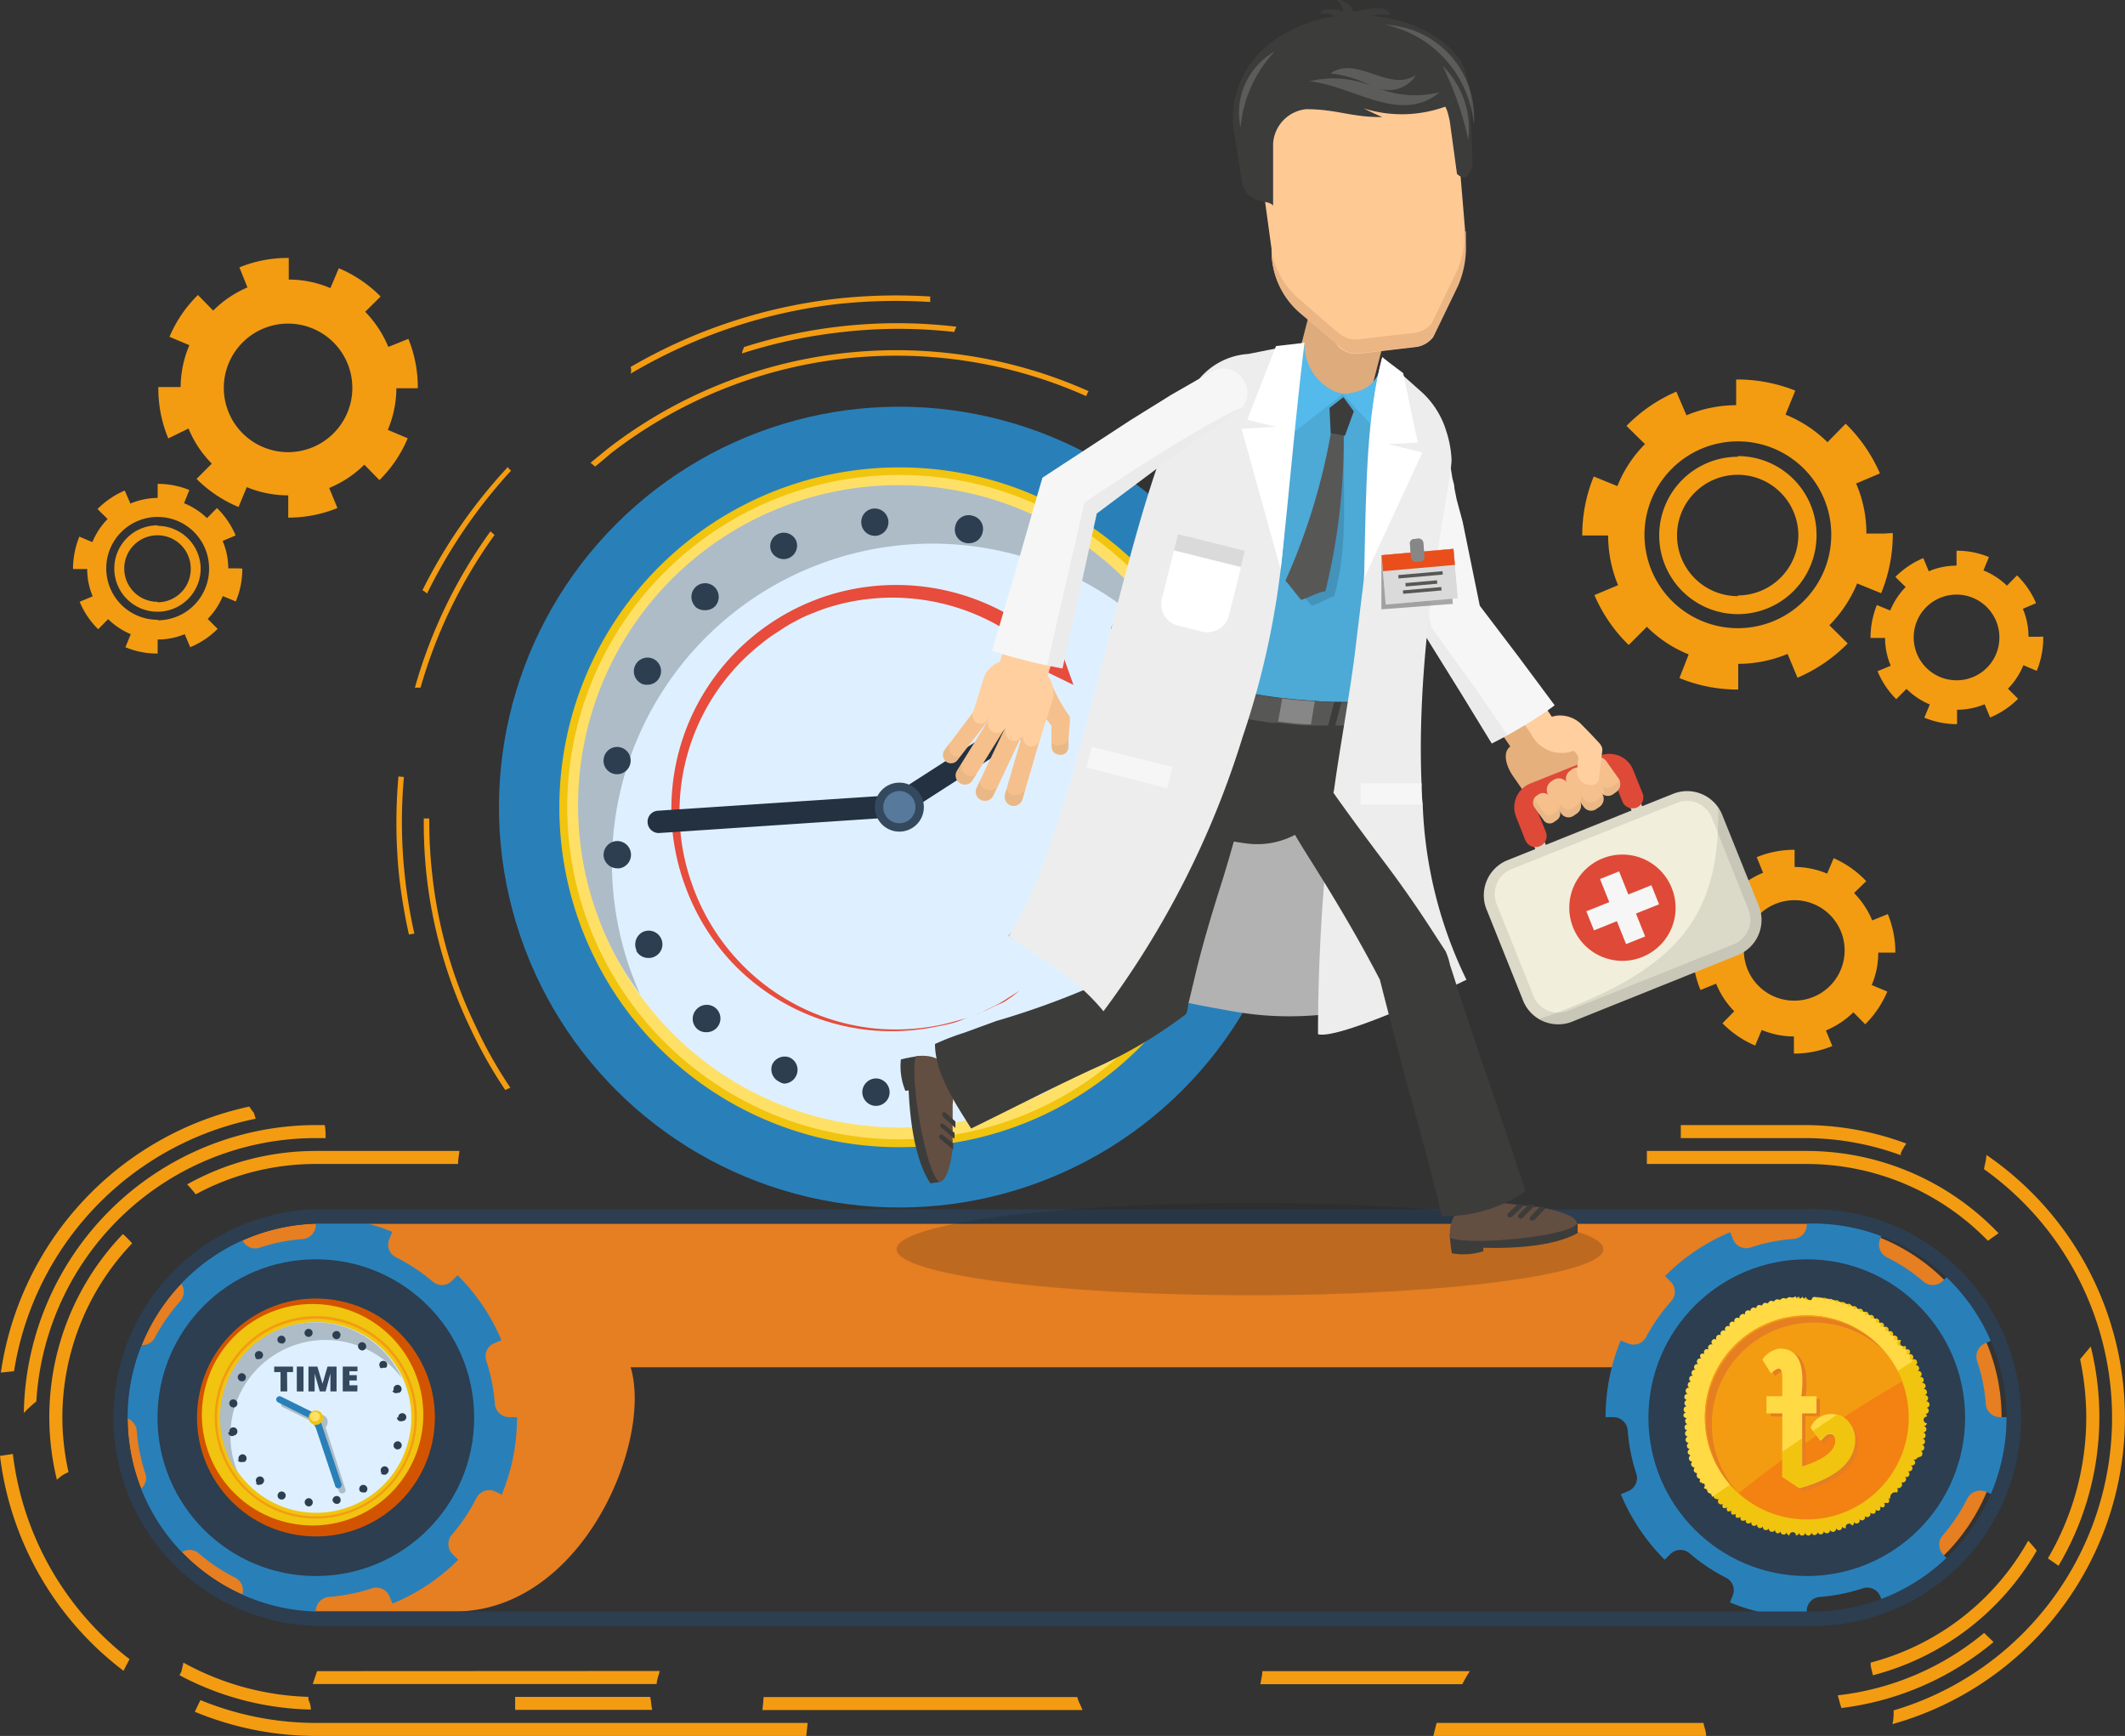 <svg xmlns="http://www.w3.org/2000/svg" viewBox="0 0 124 101.28"><rect x="0" y="0" width="124" height="101.28" fill="#333333" stroke="none"/><defs><style>.cls-1{isolation:isolate;}.cls-2{fill:#f39c12;}.cls-3{fill:#2980b9;}.cls-4{fill:#f1c40f;}.cls-5{fill:#ffe066;}.cls-6{fill:#def0ff;}.cls-7{fill:#adbcc7;}.cls-8{fill:#2c3e50;}.cls-9{fill:#e74c3c;}.cls-10{fill:#233140;}.cls-11{fill:#34495e;}.cls-12{fill:#56799c;}.cls-13{fill:#e67e22;}.cls-14{fill:#ffda45;}.cls-15{fill:#f38212;}.cls-16{fill:#d35400;}.cls-17,.cls-23,.cls-25{fill:#1d1d1b;}.cls-17,.cls-40{opacity:0.2;}.cls-18{fill:#e6b07c;}.cls-19{fill:#dcd9c8;}.cls-20{fill:#f1eedb;}.cls-21{fill:#df4937;}.cls-22{fill:#f6f6f6;}.cls-23{opacity:0.1;}.cls-24{fill:#f5c08c;}.cls-25{opacity:0.05;}.cls-26{fill:#ffcf9f;}.cls-27{fill:#b2b2b2;}.cls-28{fill:#deab7d;}.cls-29{fill:#4da9d6;}.cls-30{fill:#54b9eb;}.cls-31{fill:#3c3c3b;}.cls-32{fill:#575756;}.cls-33{fill:#878787;}.cls-34{fill:#4393ba;}.cls-35{fill:#ededed;}.cls-36{fill:#fff;}.cls-37,.cls-41{fill:#dadada;}.cls-38{fill:#ffc994;}.cls-39{fill:#ebb584;}.cls-41{mix-blend-mode:screen;}.cls-42{fill:#634e42;}.cls-43{fill:#e94e1b;}</style></defs><title>Asset 14</title><g class="cls-1"><g id="Layer_2" data-name="Layer 2"><g id="Layer_1-2" data-name="Layer 1"><path class="cls-2" d="M109.91,31.13l-1,0a7.3,7.3,0,0,0-.6-2.92l1.39-.59a9.15,9.15,0,0,0-2-2.9l-1.06,1.08a7.51,7.51,0,0,0-2.45-1.61l.57-1.4a9.11,9.11,0,0,0-3.38-.65h-.07l0,1.5a7.55,7.55,0,0,0-2.9.59l-.59-1.38a9,9,0,0,0-2.91,2l1.08,1.06a7.25,7.25,0,0,0-1.61,2.45L93,27.8a9,9,0,0,0-.67,3.44h.2l1.31,0a7.54,7.54,0,0,0,.58,2.9l-1.38.58a9,9,0,0,0,2,2.91l1.06-1.06a7.31,7.31,0,0,0,2.44,1.61L98,39.56a8.92,8.92,0,0,0,3.43.67h0v-1.5a7.44,7.44,0,0,0,2.88-.58l.58,1.39a9.19,9.19,0,0,0,2.93-2l-1.07-1.06a7.6,7.6,0,0,0,1.62-2.44l1.4.57a9.07,9.07,0,0,0,.68-3.51Zm-8.5,5.52a5.45,5.45,0,1,1,5.45-5.45A5.45,5.45,0,0,1,101.41,36.65Zm0-10A4.59,4.59,0,1,0,106,31.2,4.59,4.59,0,0,0,101.41,26.61Zm0,8.13a3.54,3.54,0,1,1,3.53-3.54A3.54,3.54,0,0,1,101.41,34.74Z"/><path class="cls-2" d="M13.86,33.16l-.54,0a4.05,4.05,0,0,0-.33-1.6l.76-.32a4.84,4.84,0,0,0-1.09-1.6l-.58.59a4.13,4.13,0,0,0-1.34-.87l.31-.77a4.88,4.88,0,0,0-1.85-.36h0l0,.82a4.18,4.18,0,0,0-1.59.33l-.33-.76a5,5,0,0,0-1.59,1.08l.59.58a4.23,4.23,0,0,0-.89,1.35l-.76-.32a5.05,5.05,0,0,0-.37,1.89h.83a4,4,0,0,0,.32,1.59l-.76.32a4.81,4.81,0,0,0,1.08,1.6l.58-.59A4.19,4.19,0,0,0,7.63,37l-.31.76a4.78,4.78,0,0,0,1.88.37h0v-.82A4.13,4.13,0,0,0,10.78,37l.32.76a4.94,4.94,0,0,0,1.6-1.07l-.58-.58A4.19,4.19,0,0,0,13,34.78l.76.31a4.91,4.91,0,0,0,.38-1.92Zm-4.66,3a3,3,0,1,1,3-3A3,3,0,0,1,9.2,36.19Zm0-5.51a2.52,2.52,0,1,0,2.51,2.52A2.52,2.52,0,0,0,9.2,30.68Zm0,4.46a1.94,1.94,0,1,1,1.93-1.94A1.94,1.94,0,0,1,9.2,35.14Z"/><path class="cls-2" d="M118.92,37.15l-.55,0a4.2,4.2,0,0,0-.33-1.63l.77-.33a5,5,0,0,0-1.11-1.62l-.59.6a4.21,4.21,0,0,0-1.37-.89l.32-.78a4.9,4.9,0,0,0-1.89-.37h0V33a4.19,4.19,0,0,0-1.62.33l-.32-.77a5.15,5.15,0,0,0-1.63,1.1l.6.59a4.35,4.35,0,0,0-.9,1.37l-.78-.32a5.17,5.17,0,0,0-.37,1.92H110a4.15,4.15,0,0,0,.33,1.62l-.77.32a5,5,0,0,0,1.09,1.63l.6-.6a4.22,4.22,0,0,0,1.36.91l-.32.77a5,5,0,0,0,1.91.38h0v-.84a4.32,4.32,0,0,0,1.61-.32l.32.77a5,5,0,0,0,1.63-1.09l-.59-.59a4.24,4.24,0,0,0,.9-1.37l.78.33a5.11,5.11,0,0,0,.38-2Zm-4.75,2.54a2.5,2.5,0,1,1,2.5-2.5A2.49,2.49,0,0,1,114.17,39.69Z"/><path class="cls-2" d="M98.78,55.46a5.82,5.82,0,0,0,.45,2.3l.91-.37A4.92,4.92,0,0,0,101.2,59l-.69.7A5.89,5.89,0,0,0,102.42,61l.38-.91a4.89,4.89,0,0,0,1.88.38v1h0a5.88,5.88,0,0,0,2.24-.44l-.37-.91a5.08,5.08,0,0,0,1.6-1.06l.69.7a5.91,5.91,0,0,0,1.29-1.91l-.91-.38a4.76,4.76,0,0,0,.38-1.89h1a5.9,5.9,0,0,0-.44-2.25l-.91.37a5.08,5.08,0,0,0-1.06-1.6l.71-.69A5.76,5.76,0,0,0,107,50.07l-.38.9a5,5,0,0,0-1.9-.39l0-1h0a5.76,5.76,0,0,0-2.21.43l.37.91a4.94,4.94,0,0,0-1.6,1.05l-.69-.7a5.65,5.65,0,0,0-1.3,1.9l.9.38a4.87,4.87,0,0,0-.39,1.91l-.64,0Zm3,0a2.93,2.93,0,1,1,2.93,2.92A2.93,2.93,0,0,1,101.76,55.51Z"/><path class="cls-2" d="M9.24,22.58a7.61,7.61,0,0,0,.58,3L11,25a6.33,6.33,0,0,0,1.36,2.05l-.89.89a7.53,7.53,0,0,0,2.45,1.64l.48-1.16a6.29,6.29,0,0,0,2.42.48V30.2h0a7.6,7.6,0,0,0,2.87-.56l-.48-1.17a6.33,6.33,0,0,0,2.05-1.36l.88.9a7.42,7.42,0,0,0,1.65-2.44l-1.16-.49a6.36,6.36,0,0,0,.5-2.43l1.09,0h.16a7.5,7.5,0,0,0-.55-2.88l-1.17.47a6.47,6.47,0,0,0-1.35-2.05l.9-.89a7.47,7.47,0,0,0-2.44-1.65l-.49,1.16a6.18,6.18,0,0,0-2.43-.5l0-1.26h-.05a7.39,7.39,0,0,0-2.83.55l.47,1.17a6.3,6.3,0,0,0-2,1.35l-.89-.91a7.55,7.55,0,0,0-1.66,2.44l1.16.49a6.37,6.37,0,0,0-.51,2.44l-.82,0Zm3.82.06a3.75,3.75,0,1,1,3.75,3.74A3.75,3.75,0,0,1,13.06,22.64Z"/><circle class="cls-3" cx="52.48" cy="47.09" r="23.36" transform="translate(-5.29 87.52) rotate(-76.89)"/><path class="cls-4" d="M72.3,47.09A19.83,19.83,0,1,1,52.48,27.27,19.8,19.8,0,0,1,72.3,47.09Z"/><path class="cls-5" d="M71.86,47.09A19.38,19.38,0,1,1,52.48,27.71,19.36,19.36,0,0,1,71.86,47.09Z"/><path class="cls-6" d="M71.17,47.09A18.69,18.69,0,1,1,52.48,28.4,18.62,18.62,0,0,1,71.17,47.09Z"/><path class="cls-7" d="M35.71,50.38a18.69,18.69,0,0,1,33.78-11A18.69,18.69,0,1,0,35.82,55.58,18.36,18.36,0,0,0,37.35,58,18.66,18.66,0,0,1,35.71,50.38Z"/><path class="cls-8" d="M51.05,64.52a.81.81,0,0,1-.73-.86h0a.81.81,0,0,1,.86-.74h0a.81.81,0,0,1,.73.86h0a.8.8,0,0,1-.79.74h-.07Zm4.76-1.06a.81.81,0,0,1,.58-1h0a.79.79,0,0,1,1,.58h0a.79.79,0,0,1-.57,1h0l-.2,0h0A.81.81,0,0,1,55.81,63.46Zm-10.34-.35h0a.8.8,0,0,1-.41-1h0a.8.8,0,0,1,1-.42h0a.79.79,0,0,1,.41,1.05h0a.8.8,0,0,1-.73.48h0A.74.74,0,0,1,45.47,63.11Zm15.47-1.62a.8.8,0,0,1,.23-1.1h0a.81.81,0,0,1,1.11.23h0a.8.8,0,0,1-.23,1.1h0a.8.8,0,0,1-.44.13h0A.82.82,0,0,1,60.94,61.49ZM40.65,60a.8.8,0,0,1,0-1.12h0a.81.81,0,0,1,1.13-.05h0a.8.8,0,0,1,.05,1.13h0a.8.8,0,0,1-.59.26h0A.76.76,0,0,1,40.65,60Zm24.51-2A.78.78,0,0,1,65,56.85h0a.8.8,0,0,1,1.12-.14h0a.79.79,0,0,1,.13,1.11h0a.81.81,0,0,1-.63.31h0A.74.74,0,0,1,65.16,58Zm-28-2.52a.82.82,0,0,1,.32-1.09h0a.8.8,0,0,1,1.08.33h0a.79.79,0,0,1-.32,1.07h0a.75.75,0,0,1-.38.1h0A.8.8,0,0,1,37.11,55.44ZM68,53.26a.79.79,0,0,1-.5-1h0a.79.79,0,0,1,1-.5h0a.81.81,0,0,1,.5,1h0a.8.8,0,0,1-.76.54h0A.69.69,0,0,1,68,53.26ZM35.23,50a.81.81,0,0,1,.66-.92h0a.8.8,0,0,1,.92.66h0a.8.8,0,0,1-.66.92H36A.81.81,0,0,1,35.23,50Zm33.14-2.91v0h0v0h0a.81.81,0,0,1,.78-.81h0A.8.8,0,0,1,70,47h0v0h0v0h0a.8.8,0,0,1-.8.8h0A.79.79,0,0,1,68.37,47.09ZM35.89,45.16a.78.78,0,0,1-.66-.91h0a.79.79,0,0,1,.91-.66h0a.79.79,0,0,1,.65.91h0a.79.79,0,0,1-.78.67h-.12Zm31.6-3.29h0a.79.79,0,0,1,.49-1h0a.79.79,0,0,1,1,.49h0a.79.79,0,0,1-.49,1h0a.59.59,0,0,1-.26,0h0A.78.78,0,0,1,67.49,41.87Zm-30.08-2a.8.8,0,0,1-.33-1.08h0a.8.8,0,0,1,1.08-.33h0a.79.79,0,0,1,.32,1.07h0a.78.78,0,0,1-.7.42h0A.79.79,0,0,1,37.41,39.88ZM65,37.29a.8.8,0,0,1,.13-1.12h0a.8.8,0,0,1,1.12.13h0a.8.8,0,0,1-.13,1.12h0a.84.84,0,0,1-.5.17h0A.79.79,0,0,1,65,37.29Zm-24.42-1.9a.8.8,0,0,1,0-1.13h0a.8.8,0,0,1,1.13,0h0a.81.81,0,0,1,0,1.13h0a.81.81,0,0,1-.55.21h0A.83.83,0,0,1,40.56,35.39Zm20.56-1.64a.78.78,0,0,1-.23-1.09h0a.78.78,0,0,1,1.1-.23h0a.79.79,0,0,1,.23,1.1h0a.79.79,0,0,1-.67.36h0A.75.75,0,0,1,61.12,33.75ZM45,32.15a.78.78,0,0,1,.41-1h0a.79.79,0,0,1,1.05.4h0a.79.79,0,0,1-.41,1h0a.71.71,0,0,1-.32.07h0A.81.81,0,0,1,45,32.15Zm11.33-.48a.79.79,0,0,1-.58-1h0a.79.79,0,0,1,1-.58h0a.79.79,0,0,1,.58,1h0a.79.79,0,0,1-.77.6h0A.58.58,0,0,1,56.33,31.67Zm-6.07-1.14a.79.79,0,0,1,.72-.86h0a.8.8,0,0,1,.86.73h0a.8.8,0,0,1-.72.86h-.07A.79.79,0,0,1,50.26,30.53Z"/><path class="cls-9" d="M59.49,57.8l-.55.35c-.18.11-.39.26-.66.41s-.59.29-.94.47-.78.3-1.22.48-.95.29-1.49.39a13.19,13.19,0,0,1-3.69.22,12.89,12.89,0,0,1-8.21-3.95A13.06,13.06,0,0,1,40,51.74a13,13,0,0,1,.67-10.6,13.16,13.16,0,0,1,7.74-6.43,13.24,13.24,0,0,1,10.8,1.37,12.15,12.15,0,0,1,1.53,1.11l.52.43-.61.65-.47-.41a11.23,11.23,0,0,0-1.42-1.06,12.54,12.54,0,0,0-10.16-1.44,9.27,9.27,0,0,0-1.08.38,7.19,7.19,0,0,0-1.06.48,8,8,0,0,0-1,.6,8.63,8.63,0,0,0-1,.71,12.49,12.49,0,0,0-4.07,14.08A12.66,12.66,0,0,0,51,60a13.13,13.13,0,0,0,3.66-.16c.54-.1,1-.24,1.49-.37s.86-.3,1.22-.45.67-.33,1-.46.48-.3.67-.4Z"/><polygon class="cls-9" points="62.64 39.96 59 38.19 60.74 37.83 61.28 36.14 62.64 39.96"/><path class="cls-10" d="M38.39,47.3l12.85-.85a.64.64,0,0,1,.69.6h0a.65.65,0,0,1-.6.69l-12.85.86a.65.65,0,0,1-.69-.61h0A.64.64,0,0,1,38.39,47.3Z"/><path class="cls-10" d="M59.46,43.19l-5.79,3.73a.65.65,0,0,1-.9-.19h0a.65.65,0,0,1,.19-.9l5.8-3.73a.65.65,0,0,1,.9.2h0A.65.65,0,0,1,59.46,43.19Z"/><circle class="cls-11" cx="52.48" cy="47.09" r="1.43"/><path class="cls-12" d="M53.42,47.09a.94.94,0,1,1-.94-.94A.94.94,0,0,1,53.42,47.09Z"/><path class="cls-13" d="M105.43,71.39h-87a11.32,11.32,0,0,0,0,22.63h8.11C34,94,38.1,84.08,36.8,79.77H102c7.65,0,10.57,7.31,8.79,12.92a11.31,11.31,0,0,0-5.31-21.3Z"/><path class="cls-3" d="M29.28,87.2a11.75,11.75,0,0,0,.89-4.52h-.45a.83.83,0,0,1-.84-.76,10.78,10.78,0,0,0-.51-2.55.82.82,0,0,1,.47-1l.42-.18a11.75,11.75,0,0,0-2.56-3.79l-.32.32a.82.82,0,0,1-1.12.06,10.79,10.79,0,0,0-2.16-1.43.82.82,0,0,1-.38-1.06l.17-.42A11.55,11.55,0,0,0,18.43,71h0v.44a.84.84,0,0,1-.76.85,10.23,10.23,0,0,0-2.54.51.82.82,0,0,1-1-.48l-.18-.42a11.79,11.79,0,0,0-3.8,2.56l.33.32a.83.83,0,0,1,.05,1.12A10.79,10.79,0,0,0,9.06,78,.82.82,0,0,1,8,78.41l-.42-.17a11.57,11.57,0,0,0-.88,4.47v0h.44a.83.83,0,0,1,.84.76A10.7,10.7,0,0,0,8.49,86,.82.82,0,0,1,8,87l-.42.18A11.9,11.9,0,0,0,10.15,91l.32-.32a.82.82,0,0,1,1.12-.06,10.56,10.56,0,0,0,2.16,1.44.83.83,0,0,1,.38,1l-.18.43a11.65,11.65,0,0,0,4.48.88h0V94a.83.83,0,0,1,.76-.83,10.7,10.7,0,0,0,2.54-.51.83.83,0,0,1,1,.48l.17.42A11.65,11.65,0,0,0,26.74,91l-.33-.32a.84.84,0,0,1-.05-1.13A10.49,10.49,0,0,0,27.8,87.4.84.84,0,0,1,28.86,87Z"/><circle class="cls-8" cx="18.43" cy="82.71" r="9.24"/><path class="cls-3" d="M116.28,87.2a11.75,11.75,0,0,0,.89-4.52h-.45a.82.82,0,0,1-.84-.76,10.31,10.31,0,0,0-.52-2.55.84.84,0,0,1,.48-1l.42-.18a11.75,11.75,0,0,0-2.56-3.79l-.32.32a.83.83,0,0,1-1.13.06,10.45,10.45,0,0,0-2.15-1.43.83.83,0,0,1-.39-1.06l.18-.42a11.55,11.55,0,0,0-4.46-.88h0v.44a.83.83,0,0,1-.75.85,10.21,10.21,0,0,0-2.55.51.83.83,0,0,1-1-.48l-.17-.42a11.69,11.69,0,0,0-3.8,2.56l.32.32a.82.82,0,0,1,.06,1.12A10.79,10.79,0,0,0,96.06,78a.82.82,0,0,1-1.06.38l-.43-.17a11.75,11.75,0,0,0-.88,4.47v0h.45a.84.84,0,0,1,.84.76A10.7,10.7,0,0,0,95.49,86,.82.82,0,0,1,95,87l-.42.18A11.87,11.87,0,0,0,97.14,91l.32-.32a.83.83,0,0,1,1.13-.06,10.49,10.49,0,0,0,2.15,1.44.81.81,0,0,1,.38,1l-.17.43a11.62,11.62,0,0,0,4.48.88h0V94a.82.82,0,0,1,.75-.83,10.5,10.5,0,0,0,2.54-.51.82.82,0,0,1,1,.48l.18.42a11.5,11.5,0,0,0,3.8-2.55l-.32-.32a.84.84,0,0,1,0-1.13,10.45,10.45,0,0,0,1.43-2.15.85.85,0,0,1,1.07-.38Z"/><circle class="cls-8" cx="105.43" cy="82.71" r="9.24"/><path class="cls-8" d="M105.43,94.86h-87a12.16,12.16,0,0,1,0-24.31h87a12.16,12.16,0,1,1,0,24.31Zm-87-23.47a11.32,11.32,0,0,0,0,22.63h87a11.32,11.32,0,1,0,0-22.63Z"/><path class="cls-4" d="M112.37,82.49h0a.19.19,0,0,0,.18-.19h0a.17.17,0,0,0-.19-.17h0a.19.19,0,1,0,0-.37.18.18,0,0,0,.15-.21.18.18,0,0,0-.21-.15h0a.18.18,0,0,0,.14-.22.18.18,0,0,0-.21-.14.19.19,0,0,0,.13-.22.19.19,0,0,0-.23-.13.19.19,0,0,0,.12-.23.19.19,0,0,0-.23-.12h0a.19.19,0,0,0,.1-.24.18.18,0,0,0-.23-.1.18.18,0,0,0,.08-.24.17.17,0,0,0-.24-.09.19.19,0,1,0-.17-.33.18.18,0,0,0-.19-.31h0a.19.19,0,0,0,.06-.26.19.19,0,0,0-.26,0h0a.18.18,0,0,0,0-.25.19.19,0,0,1-.23-.3.19.19,0,0,0-.26,0h0a.17.17,0,0,0,0-.25h0a.18.18,0,0,0-.26,0,.18.18,0,0,0-.26-.26h0a.18.18,0,0,0-.27-.25h0a.18.18,0,0,0,0-.25.19.19,0,0,0-.26,0h0a.18.18,0,1,0-.3-.21h0a.19.19,0,0,0-.06-.26.18.18,0,0,0-.25.06h0a.18.18,0,0,0-.32-.18h0a.19.19,0,0,0-.08-.25.2.2,0,0,0-.25.09h0a.18.18,0,0,0-.1-.24.16.16,0,0,0-.23.09h0a.17.17,0,0,0-.1-.23.18.18,0,0,0-.24.11h0a.17.17,0,0,0-.12-.22.18.18,0,0,0-.23.12.2.2,0,0,0-.14-.23.18.18,0,0,0-.21.13h0a.19.19,0,0,0-.15-.21.19.19,0,0,0-.22.14v0h0v0a.17.17,0,0,0-.15-.2.18.18,0,0,0-.21.15.17.17,0,0,0-.17-.19.16.16,0,0,0-.19.16.44.44,0,0,1-.56-.19.19.19,0,0,1-.37,0,.19.19,0,0,0-.17.2h0a.19.19,0,0,0-.21-.16h0a.18.18,0,0,0-.16.2.17.17,0,0,0-.21-.14.18.18,0,0,0-.15.21.18.18,0,1,0-.36.08.18.18,0,0,0-.22-.13.19.19,0,0,0-.13.23h0a.18.18,0,0,0-.34.12.19.19,0,0,0-.24-.1.18.18,0,0,0-.1.24.19.19,0,0,0-.24-.09.18.18,0,0,0-.1.24.17.17,0,0,0-.24-.07.18.18,0,0,0-.08.24.18.18,0,0,0-.25,0,.18.18,0,0,0-.06.25h0a.18.18,0,1,0-.3.2h0a.18.18,0,0,0-.26,0,.17.17,0,0,0,0,.25h0a.2.2,0,0,0-.26,0,.18.18,0,0,0,0,.26h0a.19.19,0,0,0-.26,0,.18.18,0,0,0,0,.26h0a.18.18,0,0,0-.26,0,.19.19,0,0,0,0,.26h0a.18.18,0,1,0-.23.27.19.19,0,0,0-.23.3h0a.18.18,0,0,0-.25,0,.19.19,0,0,0,0,.26h0a.18.18,0,0,0-.25,0,.2.2,0,0,0,.06.26.18.18,0,0,0-.25.07.19.19,0,0,0,.07.25h0a.18.18,0,1,0-.15.33h0a.18.18,0,0,0-.24.1h0a.18.18,0,0,0,.09.24h0a.18.18,0,0,0-.23.11h0a.18.18,0,0,0,.11.23h0a.19.19,0,0,0-.1.36.17.17,0,0,0-.22.13.18.18,0,0,0,.13.22h0a.19.19,0,0,0-.21.15.18.18,0,0,0,.15.21h0a.19.19,0,0,0,0,.37h0a.17.17,0,0,0-.19.16.16.16,0,0,0,.16.2.18.18,0,0,0-.18.18h0a.19.19,0,0,0,.18.19h0a.19.19,0,0,0,0,.37h0s0,0,0,0a.18.18,0,0,0,0,.36.18.18,0,0,0-.15.21.17.17,0,0,0,.18.15h0a.2.2,0,0,0-.15.22h0a.18.18,0,0,0,.22.14h0a.2.2,0,0,0-.14.23.2.2,0,0,0,.18.14h0a.19.19,0,0,0-.13.23.19.19,0,0,0,.18.13h0a.2.2,0,0,0-.11.24h0a.19.19,0,0,0,.24.12.17.17,0,0,0-.1.24.18.18,0,0,0,.24.09.2.2,0,0,0-.09.25.18.18,0,0,0,.24.08.19.19,0,0,0-.06.25.17.17,0,0,0,.24.07.2.2,0,0,0-.06.26.19.19,0,0,1,.21.31.18.18,0,0,0,.25,0,.19.19,0,0,0,0,.26.17.17,0,0,0,.25,0,.19.19,0,0,0,0,.26.2.2,0,0,0,.14.06.17.17,0,0,0,.12,0h0a.18.18,0,0,0,.26.26.18.18,0,0,0,0,.26.13.13,0,0,0,.12,0,.16.16,0,0,0,.13-.06h0a.18.18,0,0,0,0,.25.16.16,0,0,0,.11,0,.21.21,0,0,0,.15-.07h0a.18.18,0,0,0,0,.26.2.2,0,0,0,.11,0,.18.18,0,0,0,.15-.07h0a.18.18,0,0,0,0,.26.17.17,0,0,0,.1,0,.18.18,0,0,0,.15-.08h0a.19.19,0,0,0,.06.25.18.18,0,0,0,.1,0,.16.16,0,0,0,.15-.09h0a.18.18,0,0,0,.07.25.16.16,0,0,0,.09,0,.19.19,0,0,0,.16-.1h0a.18.18,0,0,0,.09.24h0l.07,0a.18.18,0,0,0,.17-.11h0a.19.19,0,0,0,.11.24h.06a.18.18,0,0,0,.17-.11h0a.18.18,0,0,0,.12.23h.06a.18.18,0,0,0,.17-.12h0a.17.17,0,0,0,.13.22h.05a.17.17,0,0,0,.17-.13h0a.19.19,0,0,0,.14.22h0a.17.17,0,0,0,.18-.14h0a.18.18,0,0,0,.15.21h0a.18.18,0,0,0,.21-.15h0a.18.18,0,0,0,.16.2.19.19,0,0,1,.38,0h0a.18.18,0,0,0,.18-.17h0a.18.18,0,0,0,.18.18h0a.18.18,0,0,0,.18-.18.19.19,0,0,0,.19.18.2.2,0,0,0,.18-.2h0a.17.17,0,0,0,.18.17h0a.18.18,0,0,0,.17-.2.19.19,0,0,0,.21.16.18.18,0,0,0,.15-.21.18.18,0,0,0,.22.14.17.17,0,0,0,.14-.21.19.19,0,0,0,.22.13.19.19,0,0,0,.14-.22.19.19,0,0,0,.23.12.19.19,0,0,0,.12-.23h0a.17.17,0,0,0,.17.12h.06a.19.19,0,0,1,.35-.15.18.18,0,0,0,.1-.24.18.18,0,1,0,.32-.16.19.19,0,0,0,.25.07.18.18,0,0,0,.07-.25.19.19,0,0,0,.25.06.19.19,0,0,0,.06-.26h0a.18.18,0,0,0,.15.08.21.21,0,0,0,.1,0,.17.17,0,0,0,.05-.25h0a.19.19,0,0,0,.14.07.21.21,0,0,0,.11,0,.18.18,0,0,0,0-.26h0a.2.2,0,0,0,.14.06.15.15,0,0,0,.12,0,.18.18,0,0,0,0-.25h0a.19.19,0,0,0,.13,0,.24.24,0,0,0,.13,0,.19.19,0,0,0,0-.26h0a.19.19,0,0,0,.12,0,.29.29,0,0,1,.38-.34.19.19,0,0,0,0-.26h0a.15.15,0,0,0,.11,0,.17.17,0,0,0,.14-.08.17.17,0,0,0,0-.25h0a.23.23,0,0,0,.11,0,.19.19,0,0,0,.1-.34.18.18,0,0,0,.25-.06h0a.19.19,0,0,0-.07-.25h0a.16.16,0,0,0,.09,0,.2.2,0,0,0,.16-.1h0a.18.18,0,0,0-.08-.24h.07a.19.19,0,0,0,.17-.1.18.18,0,0,0-.09-.24h0l.07,0a.19.19,0,0,0,.17-.12A.18.18,0,0,0,112,85H112a.17.17,0,0,0,.17-.13.18.18,0,0,0-.11-.23.17.17,0,0,0,.22-.12.18.18,0,0,0-.13-.23h0a.18.18,0,0,0,0-.36.18.18,0,0,0,.21-.15.18.18,0,0,0-.15-.21.19.19,0,0,0,.2-.16.19.19,0,0,0-.17-.21.18.18,0,0,0,.2-.17.19.19,0,0,1,0-.38h0A.18.18,0,0,0,112.37,82.49ZM107.31,76Zm-1.44-.24Zm-.74,0h0Zm-.72.07h0Zm-.72.15Zm-4.26,3.23Zm-.7,1.69Zm-.23,1.44Zm1.34,4.47ZM107,89.47Zm1.38-.48Zm.65-.34h0Z"/><path class="cls-14" d="M98.48,82.72h0a.19.19,0,0,0,0,.37h0s0,0,0,0a.18.18,0,0,0,0,.36.18.18,0,0,0-.15.21.17.17,0,0,0,.18.15h0a.2.2,0,0,0-.15.22h0a.18.18,0,0,0,.22.14h0a.2.2,0,0,0-.14.23.2.2,0,0,0,.18.14h0a.19.19,0,0,0-.13.23.19.19,0,0,0,.18.13h0a.2.2,0,0,0-.11.24h0a.19.19,0,0,0,.24.12.17.17,0,0,0-.1.24.18.18,0,0,0,.24.09.2.2,0,0,0-.09.25.18.18,0,0,0,.24.08.19.19,0,0,0-.06.25.17.17,0,0,0,.24.07.2.2,0,0,0-.06.26.19.19,0,0,1,.21.31.18.18,0,0,0,.25,0,.19.19,0,0,0,0,.26.17.17,0,0,0,.25,0,.19.19,0,0,0,0,.26l0,0,.5-.35c2-1.36,4-2.72,5.93-4.06,1.75-1.19,3.5-2.36,5.27-3.51a.07.07,0,0,0,0,0,.19.19,0,0,0-.25-.08.18.18,0,0,0-.19-.31h0a.19.19,0,0,0,.06-.26.19.19,0,0,0-.26,0h0a.18.18,0,0,0,0-.25.19.19,0,0,1-.23-.3.19.19,0,0,0-.26,0h0a.17.17,0,0,0,0-.25h0a.18.18,0,0,0-.26,0,.18.18,0,0,0-.26-.26h0a.18.18,0,0,0-.27-.25h0a.18.18,0,0,0,0-.25.19.19,0,0,0-.26,0h0a.18.18,0,1,0-.3-.21h0a.19.19,0,0,0-.06-.26.18.18,0,0,0-.25.06h0a.18.18,0,0,0-.32-.18h0a.19.19,0,0,0-.08-.25.2.2,0,0,0-.25.09h0a.18.18,0,0,0-.1-.24.16.16,0,0,0-.23.09h0a.17.17,0,0,0-.1-.23.18.18,0,0,0-.24.11h0a.17.17,0,0,0-.12-.22.18.18,0,0,0-.23.12.2.2,0,0,0-.14-.23.18.18,0,0,0-.21.13h0a.19.19,0,0,0-.15-.21.19.19,0,0,0-.22.14v0h0v0a.17.17,0,0,0-.15-.2.18.18,0,0,0-.21.15.17.17,0,0,0-.17-.19.16.16,0,0,0-.19.16.44.44,0,0,1-.56-.19.19.19,0,0,1-.37,0,.19.19,0,0,0-.17.2h0a.19.19,0,0,0-.21-.16h0a.18.18,0,0,0-.16.2.17.17,0,0,0-.21-.14.18.18,0,0,0-.15.21.18.18,0,1,0-.36.08.18.18,0,0,0-.22-.13.19.19,0,0,0-.13.23h0a.18.18,0,0,0-.34.12.19.19,0,0,0-.24-.1.18.18,0,0,0-.1.24.19.19,0,0,0-.24-.09.18.18,0,0,0-.1.24.17.17,0,0,0-.24-.07.18.18,0,0,0-.08.24.18.18,0,0,0-.25,0,.18.18,0,0,0-.06.25h0a.18.18,0,1,0-.3.2h0a.18.18,0,0,0-.26,0,.17.17,0,0,0,0,.25h0a.2.2,0,0,0-.26,0,.18.18,0,0,0,0,.26h0a.19.19,0,0,0-.26,0,.18.18,0,0,0,0,.26h0a.18.18,0,0,0-.26,0,.19.19,0,0,0,0,.26h0a.18.18,0,1,0-.23.27.19.19,0,0,0-.23.3h0a.18.18,0,0,0-.25,0,.19.19,0,0,0,0,.26h0a.18.18,0,0,0-.25,0,.2.2,0,0,0,.06.26.18.18,0,0,0-.25.07.19.19,0,0,0,.07.25h0a.18.18,0,1,0-.15.33h0a.18.18,0,0,0-.24.1h0a.18.18,0,0,0,.09.24h0a.18.18,0,0,0-.23.11h0a.18.18,0,0,0,.11.23h0a.19.19,0,0,0-.1.36.17.17,0,0,0-.22.13.18.18,0,0,0,.13.22h0a.19.19,0,0,0-.21.15.18.18,0,0,0,.15.21h0a.19.19,0,0,0,0,.37h0a.17.17,0,0,0-.19.16.16.16,0,0,0,.16.2.18.18,0,0,0-.18.18h0A.19.19,0,0,0,98.48,82.72Z"/><polygon class="cls-14" points="107.31 76.02 107.31 76.03 107.31 76.02 107.31 76.02"/><polygon class="cls-14" points="105.87 75.78 105.87 75.78 105.87 75.78 105.87 75.78"/><polygon class="cls-14" points="105.14 75.77 105.14 75.78 105.14 75.78 105.14 75.77"/><polygon class="cls-14" points="104.41 75.84 104.41 75.84 104.41 75.84 104.41 75.84"/><polygon class="cls-14" points="103.69 75.99 103.69 75.99 103.69 75.99 103.69 75.99"/><polygon class="cls-14" points="99.43 79.22 99.43 79.22 99.43 79.22 99.43 79.22"/><polygon class="cls-14" points="98.73 80.91 98.73 80.91 98.73 80.91 98.73 80.91"/><polygon class="cls-14" points="98.5 82.35 98.5 82.35 98.5 82.35 98.5 82.35"/><polygon class="cls-14" points="99.84 86.82 99.84 86.82 99.84 86.82 99.84 86.82"/><polygon class="cls-4" points="98.31 82.91 98.31 82.91 98.31 82.91 98.31 82.91"/><circle class="cls-15" cx="105.43" cy="82.7" r="5.95"/><path class="cls-2" d="M101.45,87.12A77.63,77.63,0,0,1,111,80.59a5.95,5.95,0,1,0-9.54,6.53Z"/><path class="cls-13" d="M99.89,83.12a5.94,5.94,0,0,1,9.94-4.41,5.94,5.94,0,1,0-8.39,8.4A5.91,5.91,0,0,1,99.89,83.12Z"/><path class="cls-13" d="M105.24,87l-1-.67,0-3.69h-.92v-1h.92V80.49c0-.32-.07-.48-.2-.48s-.25.09-.46.28l-.5-.8a1.49,1.49,0,0,1,1-.66c.89,0,1.33.6,1.33,1.79a5.55,5.55,0,0,1-.06,1h.85v1h-.85v3.15c1.3-.41,1.95-.93,1.95-1.54,0-.26-.1-.39-.32-.39s-.27.13-.56.39l-.58-.77a1.31,1.31,0,0,1,2.19-.34,1.59,1.59,0,0,1,.38,1.05C108.49,85.42,107.41,86.38,105.24,87Z"/><path class="cls-14" d="M105,86.82l-1-.66,0-3.7h-.92v-1H104V80.33q0-.48-.21-.48c-.09,0-.24.1-.45.28l-.5-.8a1.45,1.45,0,0,1,1-.65c.88,0,1.33.59,1.33,1.78a5.47,5.47,0,0,1-.06,1H106v1h-.84v3.14c1.3-.41,1.95-.92,1.95-1.54,0-.26-.11-.39-.32-.39s-.27.13-.56.39l-.58-.77a1.3,1.3,0,0,1,2.19-.33,1.57,1.57,0,0,1,.38,1Q108.21,85.93,105,86.82Z"/><path class="cls-4" d="M107.2,82.53l-1.39.94.41.55c.29-.26.48-.39.56-.39s.32.13.32.39c0,.62-.65,1.13-1.95,1.54V83.92l-1.14.77,0,1.47,1,.66q3.26-.9,3.25-2.86a1.57,1.57,0,0,0-.38-1A1.24,1.24,0,0,0,107.2,82.53Z"/><circle class="cls-16" cx="18.43" cy="82.71" r="6.94" transform="translate(-66.16 87.61) rotate(-80.76)"/><path class="cls-4" d="M24.7,82.54a6.46,6.46,0,1,1-6.46-6.46A6.46,6.46,0,0,1,24.7,82.54Z"/><path class="cls-2" d="M24.33,82.71a5.91,5.91,0,0,1-5.9,5.89,5.87,5.87,0,0,1-5.25-3.22,5.9,5.9,0,1,1,11.15-2.67Z"/><path class="cls-4" d="M24.19,82.71a5.75,5.75,0,0,1-5.76,5.76,5.73,5.73,0,0,1-5.13-3.15,5.76,5.76,0,1,1,10.89-2.61Z"/><path class="cls-6" d="M24,82.71a5.55,5.55,0,0,1-5.56,5.55,5.47,5.47,0,0,1-1.86-.32,5.61,5.61,0,0,1-3.09-2.71A5.56,5.56,0,1,1,24,82.71Z"/><path class="cls-7" d="M13.45,83.69a5.55,5.55,0,0,1,10-3.28,5.55,5.55,0,0,0-9.67-.8,5.59,5.59,0,0,0-.34,5.62,5,5,0,0,0,.46.73A5.38,5.38,0,0,1,13.45,83.69Z"/><path class="cls-8" d="M18,87.89a.25.25,0,0,1-.22-.26h0a.24.24,0,0,1,.26-.22h0a.24.24,0,0,1,.21.26h0a.24.24,0,0,1-.23.22h0Zm1.41-.32a.24.24,0,0,1,.18-.28h0a.22.22,0,0,1,.28.17h0a.22.22,0,0,1-.17.28h-.06A.24.24,0,0,1,19.42,87.57Zm-3.07-.1h0a.23.23,0,0,1-.12-.31h0a.23.23,0,0,1,.31-.12h0a.23.23,0,0,1,.12.31h0a.24.24,0,0,1-.21.14h0ZM21,87a.24.24,0,0,1,.07-.33h0a.24.24,0,0,1,.33.07h0a.24.24,0,0,1-.07.33h0a.31.31,0,0,1-.13,0h0A.23.23,0,0,1,21,87Zm-6-.46a.23.23,0,0,1,0-.33h0a.24.24,0,0,1,.34,0h0a.23.23,0,0,1,0,.33h0a.23.23,0,0,1-.17.08h0A.2.2,0,0,1,14.92,86.53Zm7.28-.59a.24.24,0,0,1,0-.33h0a.23.23,0,0,1,.33,0h0a.23.23,0,0,1,0,.33h0a.21.21,0,0,1-.18.09h0A.3.3,0,0,1,22.2,85.94Zm-8.34-.75a.24.24,0,0,1,.1-.32h0a.23.23,0,0,1,.32.09h0a.24.24,0,0,1-.09.32h0a.27.27,0,0,1-.12,0h0A.25.25,0,0,1,13.86,85.19Zm9.19-.65a.23.23,0,0,1-.15-.3h0a.24.24,0,0,1,.3-.15h0a.24.24,0,0,1,.15.3h0a.24.24,0,0,1-.22.16h-.08Zm-9.74-1a.22.22,0,0,1,.19-.27h0a.23.23,0,0,1,.27.19h0a.24.24,0,0,1-.19.28h0A.23.23,0,0,1,13.31,83.57Zm9.85-.86h0a.23.23,0,0,1,.23-.24h0a.23.23,0,0,1,.24.23h0v0h0a.23.23,0,0,1-.24.23h0A.23.23,0,0,1,23.16,82.71Zm-9.66-.58a.24.24,0,0,1-.2-.27h0a.23.23,0,0,1,.28-.19h0a.24.24,0,0,1,.19.27h0a.24.24,0,0,1-.23.2h0Zm9.4-1h0a.23.23,0,0,1,.14-.3h0a.23.23,0,0,1,.3.15h0a.23.23,0,0,1-.14.3h-.08A.22.22,0,0,1,22.9,81.15ZM14,80.56a.24.24,0,0,1-.1-.32h0a.24.24,0,0,1,.33-.09h0a.24.24,0,0,1,.09.32h0a.22.22,0,0,1-.21.12h0A.23.23,0,0,1,14,80.56Zm8.2-.77a.24.24,0,0,1,0-.33h0a.24.24,0,0,1,.33,0h0a.24.24,0,0,1,0,.33h0a.24.24,0,0,1-.14,0h0A.25.25,0,0,1,22.15,79.79Zm-7.26-.56a.25.25,0,0,1,0-.34h0a.25.25,0,0,1,.34,0h0a.24.24,0,0,1,0,.34h0a.23.23,0,0,1-.16.06h0A.23.23,0,0,1,14.89,79.23ZM21,78.74a.24.24,0,0,1-.07-.33h0a.24.24,0,0,1,.33-.06h0a.24.24,0,0,1,.07.33h0a.23.23,0,0,1-.2.11h0A.22.22,0,0,1,21,78.74Zm-4.79-.48a.23.23,0,0,1,.12-.31h0a.23.23,0,0,1,.31.12h0a.23.23,0,0,1-.12.31h0a.15.15,0,0,1-.09,0h0A.24.24,0,0,1,16.21,78.26Zm3.37-.14a.24.24,0,0,1-.18-.28h0a.25.25,0,0,1,.29-.18h0a.23.23,0,0,1,.17.29h0a.23.23,0,0,1-.23.18h-.05Zm-1.81-.34a.24.24,0,0,1,.22-.25h0a.23.23,0,0,1,.25.21h0A.24.24,0,0,1,18,78h0A.24.24,0,0,1,17.77,77.78Z"/><path class="cls-7" d="M20.14,86.84,19,83.27a.47.47,0,0,0,.12-.3.41.41,0,0,0-.67-.34l-1.78-.89a.19.19,0,0,0-.26.09.2.2,0,0,0,.08.26l1.78.88a.44.44,0,0,0,.36.42L19.77,87a.2.2,0,0,0,.25.12A.19.19,0,0,0,20.14,86.84Z"/><path class="cls-3" d="M19.56,86.7l-1.21-3.63a.21.21,0,0,1,.12-.25h0a.2.2,0,0,1,.25.13l1.21,3.63a.2.2,0,0,1-.13.24h0A.18.18,0,0,1,19.56,86.7Z"/><path class="cls-3" d="M16.4,81.48l1.84.91a.2.2,0,0,1,.08.26h0a.19.19,0,0,1-.26.09l-1.83-.92a.19.19,0,0,1-.09-.26h0A.2.2,0,0,1,16.4,81.48Z"/><circle class="cls-4" cx="18.43" cy="82.71" r="0.42"/><path class="cls-5" d="M18.67,82.65a.29.29,0,0,1-.28.28.28.28,0,0,1-.28-.28.27.27,0,0,1,.28-.28A.28.28,0,0,1,18.67,82.65Z"/><path class="cls-11" d="M16.76,81.18h-.39V80.05H16v-.32h1.1v.32h-.35Z"/><path class="cls-11" d="M17.32,81.18V79.73h.39v1.45Z"/><path class="cls-11" d="M18.66,81.18l-.3-1.05h0a3.57,3.57,0,0,1,0,.42v.63H18V79.73h.52l.3,1h0l.29-1h.53v1.45h-.36v-.75s0-.14,0-.3h0L19,81.18Z"/><path class="cls-11" d="M20.85,81.18H20V79.73h.86V80h-.47v.23h.43v.31h-.43v.28h.47Z"/><path class="cls-2" d="M34.73,27.22,34.46,27l1-.82a27.54,27.54,0,0,1,28.06-3.36,2.59,2.59,0,0,0-.14.29,27.2,27.2,0,0,0-27.72,3.33C35.34,26.71,35,27,34.73,27.22Z"/><path class="cls-2" d="M25.22,51a27.06,27.06,0,0,0,2.56,8.92,25.88,25.88,0,0,0,2,3.54l-.3.13a26.78,26.78,0,0,1-2-3.53,27.66,27.66,0,0,1-2.59-9,28.32,28.32,0,0,1-.16-3.31l.32,0A27.58,27.58,0,0,0,25.22,51Z"/><path class="cls-2" d="M23.57,45.33a29.26,29.26,0,0,0,.06,5.84,29.88,29.88,0,0,0,.55,3.3l-.32.05a33.13,33.13,0,0,1-.56-3.31,30.75,30.75,0,0,1-.05-5.91Z"/><path class="cls-2" d="M43.3,20.62c0-.12.08-.24.11-.37a29.43,29.43,0,0,1,12.4-1.19,2.88,2.88,0,0,0-.13.31,28.64,28.64,0,0,0-6.48,0A29.39,29.39,0,0,0,43.3,20.62Z"/><path class="cls-2" d="M28.86,31.21a28.65,28.65,0,0,0-4.32,8.91l-.33,0A28.92,28.92,0,0,1,28.62,31Z"/><path class="cls-2" d="M36.8,21.8a.66.66,0,0,0,0-.39,30.8,30.8,0,0,1,12.16-4,31.75,31.75,0,0,1,5.33-.11,1.13,1.13,0,0,0,0,.32,31.87,31.87,0,0,0-5.34.11A30.64,30.64,0,0,0,36.8,21.8Z"/><path class="cls-2" d="M29.6,27.23a2.39,2.39,0,0,0,.22.23,30.39,30.39,0,0,0-4.9,7.17,1,1,0,0,0-.27-.19,30.53,30.53,0,0,1,5-7.21Z"/><path class="cls-2" d="M.75,84.83,0,84.94A18.53,18.53,0,0,0,7.21,97.48c.11-.23.23-.45.35-.68A17.79,17.79,0,0,1,.75,84.83Z"/><path class="cls-2" d="M47.13,100.52H18.43a17.75,17.75,0,0,1-6.73-1.33c-.12.22-.22.45-.33.68a18.45,18.45,0,0,0,7.06,1.41H47.05C47.08,101,47.1,100.78,47.13,100.52Z"/><path class="cls-2" d="M83.64,101.28H99.56c0-.25-.11-.5-.16-.76H83.83C83.77,100.77,83.71,101,83.64,101.28Z"/><path class="cls-2" d="M14.81,64.92a2.7,2.7,0,0,1-.26-.36A18.6,18.6,0,0,0,.05,80.08L.82,80a17.86,17.86,0,0,1,14.1-14.73C14.88,65.14,14.84,65,14.81,64.92Z"/><path class="cls-2" d="M115.91,67.38c0,.28-.09.55-.14.83a17.81,17.81,0,0,1-5.27,31.58c0,.26,0,.53-.07.8a18.57,18.57,0,0,0,5.48-33.21Z"/><path class="cls-2" d="M2,81.86a.94.94,0,0,1,.12-.09A16.33,16.33,0,0,1,18.43,66.4H19c0-.25,0-.5-.05-.76h-.56a17.07,17.07,0,0,0-17,16.8A7.09,7.09,0,0,1,2,81.86Z"/><path class="cls-2" d="M18,99.17A.87.87,0,0,1,18,99a16.08,16.08,0,0,1-7.3-2,3.24,3.24,0,0,1-.09.4c0,.12-.09.23-.13.34a17,17,0,0,0,7.66,2A1.31,1.31,0,0,0,18,99.17Z"/><path class="cls-2" d="M37.94,99H30.06c0,.26,0,.51,0,.76h8C38,99.52,38,99.26,37.94,99Z"/><path class="cls-2" d="M44.49,99.77H63.17c-.05-.12-.1-.24-.16-.36a2.48,2.48,0,0,1-.15-.4H44.56C44.54,99.27,44.52,99.52,44.49,99.77Z"/><path class="cls-2" d="M115.78,95.27a16.17,16.17,0,0,1-8.54,3.64c.07.25.13.49.21.74a17.05,17.05,0,0,0,8.88-3.85Z"/><path class="cls-2" d="M121.38,79.3a16.62,16.62,0,0,1,.36,3.4,16.27,16.27,0,0,1-2.24,8.22l.62.43A17,17,0,0,0,122,78.56Z"/><path class="cls-2" d="M105.43,65.64H98.08c0,.26,0,.51,0,.76h7.33a16.24,16.24,0,0,1,5.51,1l0-.13a3.3,3.3,0,0,1,.32-.55A17.05,17.05,0,0,0,105.43,65.64Z"/><path class="cls-2" d="M116,72.39l.62-.44a15.49,15.49,0,0,0-11.21-4.8H96.1v.76h9.33A14.75,14.75,0,0,1,116,72.39Z"/><path class="cls-2" d="M73.66,97.5c0,.24-.07.49-.11.76H85.33a8.31,8.31,0,0,1,.44-.76Z"/><path class="cls-2" d="M7.71,72.54A5.39,5.39,0,0,0,7.17,72,15.4,15.4,0,0,0,3.32,86.33l.24-.2A2,2,0,0,1,4,85.89a14.55,14.55,0,0,1-.36-3.18A14.72,14.72,0,0,1,7.71,72.54Z"/><path class="cls-2" d="M18.43,67.15a15.41,15.41,0,0,0-7.51,1.95,6.93,6.93,0,0,1,.5.58,14.7,14.7,0,0,1,7-1.77h8.31c0-.25.05-.51.08-.76Z"/><path class="cls-2" d="M18.5,97.5c-.08.25-.17.5-.25.75H38.32c0-.25.12-.5.18-.76Z"/><path class="cls-2" d="M118.35,89.89A14.86,14.86,0,0,1,109.16,97c0,.06,0,.11,0,.17s.09.38.13.57a15.56,15.56,0,0,0,9.56-7.27C118.71,90.29,118.54,90.09,118.35,89.89Z"/><path class="cls-17" d="M93.56,72.88c0,1.48-9.23,2.69-20.62,2.69s-20.62-1.21-20.62-2.69,9.24-2.7,20.62-2.7S93.56,71.39,93.56,72.88Z"/><path class="cls-18" d="M89.35,40.05l-2.47,1.68,1.25,1.82c-.44.33-.29,1.07.16,1.73l1.47,2.12a11,11,0,0,0,4-2.1l-1-1.43.64-.41h0c0-.05-1.14-1.22-1.23-1.3a1.77,1.77,0,0,0-1.35-.41l-.28.06Z"/><rect class="cls-19" x="89.56" y="48.84" width="0.66" height="1.15" transform="translate(-11.93 36.98) rotate(-21.84)"/><rect class="cls-19" x="95.19" y="46.58" width="0.66" height="1.15" transform="translate(-10.69 38.91) rotate(-21.83)"/><path class="cls-19" d="M101.46,55.7l-9.78,3.93a2.21,2.21,0,0,1-2.83-1.32l-2.08-5.19a2.21,2.21,0,0,1,1.14-2.91l9.78-3.92a2.21,2.21,0,0,1,2.83,1.31l2.09,5.2A2.21,2.21,0,0,1,101.46,55.7Z"/><path class="cls-20" d="M91.44,59a1.57,1.57,0,0,1-2-1l-2.08-5.19a1.58,1.58,0,0,1,.78-2.08l9.79-3.92a1.57,1.57,0,0,1,2,1L102,53a1.56,1.56,0,0,1-.78,2.07Z"/><path class="cls-21" d="M95.84,55.83a3.1,3.1,0,1,1,1.72-4A3.09,3.09,0,0,1,95.84,55.83Z"/><rect class="cls-22" x="94.08" y="50.91" width="1.2" height="4.09" transform="translate(-12.9 39.01) rotate(-21.83)"/><rect class="cls-22" x="92.64" y="52.36" width="4.09" height="1.2" transform="translate(-12.9 39.01) rotate(-21.83)"/><path class="cls-21" d="M95.5,47.12a.65.65,0,0,1-.83-.36l-.53-1.34a.22.22,0,0,0-.29-.12l-4.06,1.62a.22.22,0,0,0-.12.29l.54,1.34A.64.64,0,0,1,89,49l-.53-1.34a1.5,1.5,0,0,1,.83-1.95l4.06-1.62a1.49,1.49,0,0,1,1.94.83l.54,1.34A.65.65,0,0,1,95.5,47.12Z"/><path class="cls-23" d="M89.82,59.46a2.1,2.1,0,0,0,1.86.17l9.78-3.93a2.21,2.21,0,0,0,1.15-2.9l-2.09-5.2a2.34,2.34,0,0,0-.27-.49C100.44,54,97.3,56.81,89.82,59.46Z"/><path class="cls-24" d="M92.66,45.18a.61.61,0,0,1,.15-.84l.09-.06a.6.6,0,0,1,.45-.11.61.61,0,0,1,.39.25l.71,1a.57.57,0,0,1-.14.79l-.18.13a.53.53,0,0,1-.74-.13Z"/><path class="cls-24" d="M91.49,45.81a.68.68,0,0,1-.11-.46.61.61,0,0,1,.25-.39l.09-.07a.61.61,0,0,1,.84.14l.91,1.25a.53.53,0,0,1,.1.42.56.56,0,0,1-.23.37l-.19.13a.52.52,0,0,1-.73-.12Z"/><path class="cls-24" d="M90.37,46.43a.6.6,0,0,1,.15-.84l.09-.06a.6.6,0,0,1,.45-.11.61.61,0,0,1,.39.25l.71,1a.57.57,0,0,1-.14.79l-.19.13a.53.53,0,0,1-.39.09.53.53,0,0,1-.34-.22Z"/><path class="cls-24" d="M89.53,47.09a.5.5,0,0,1,.14-.67l.08-.05a.47.47,0,0,1,.67.09l.55.76a.46.46,0,0,1-.13.63l-.16.11a.43.43,0,0,1-.59-.08Z"/><path class="cls-25" d="M93.34,46.58l-.19.14a.54.54,0,0,1-.73-.12l-.19-.27A.56.56,0,0,1,92,47l-.19.13a.49.49,0,0,1-.39.09A.51.51,0,0,1,91.1,47L91,46.87a.46.46,0,0,1-.18.49l-.16.11a.42.42,0,0,1-.59-.08l-.56-.79v0a.47.47,0,0,0,0,.51l.56.79a.43.43,0,0,0,.59.08l.16-.11a.46.46,0,0,0,.18-.49l.08.1a.53.53,0,0,0,.34.22.53.53,0,0,0,.39-.09l.19-.13a.57.57,0,0,0,.21-.65l.19.27a.52.52,0,0,0,.73.12l.19-.13a.56.56,0,0,0,.23-.37.54.54,0,0,0-.06-.33A.5.5,0,0,1,93.34,46.58Z"/><path class="cls-25" d="M94.31,45.72l-.18.13a.53.53,0,0,1-.65,0,.52.52,0,0,1,.09.4.56.56,0,0,1,0,.12.53.53,0,0,0,.6,0l.18-.13a.58.58,0,0,0,.19-.71A.56.56,0,0,1,94.31,45.72Z"/><path class="cls-26" d="M88.62,41.8l.71,1a2,2,0,0,0,2.51,1L92,44a.36.36,0,0,1,.1.28l-.08.62a.81.81,0,0,0,.18.6.78.78,0,0,0,.55.3l.12,0a.4.4,0,0,0,.43-.34l.08-.67.12-1a.46.46,0,0,0-.08-.3h0c0-.05-1.14-1.22-1.23-1.3a1.77,1.77,0,0,0-1.35-.41l-.28.06-.35-.53h0Z"/><path class="cls-22" d="M90.27,41.48l.45-.33-2.09-2.81-2.28-3-1-4.9L85,29.14l-.13-.65c0-.22-.09-.43-.13-.66l-.43-2.7a1.39,1.39,0,0,0-2.76.35l.25,2.72c0,.23,0,.47.08.7l.09.69.18,1.4.78,5.4,0,.32.25.4,2.12,3.41,1.75,2.86A29.14,29.14,0,0,0,90.27,41.48Z"/><path class="cls-25" d="M86.16,40.25,83.81,37l-.28-.38-.07-.32L82.32,31,82,29.58l0-.24,0,.25.18,1.4.78,5.4,0,.32.25.4,2.13,3.41,1.74,2.86.88-.49Z"/><path class="cls-27" d="M78.79,45s5.35,10.11,6.77,12.15c-8.59,3.15-12.68,2-14.75,1.65h0a58.2,58.2,0,0,1-8.31-2.16c-.71-.25-.79-1.13-1.36-1.37s-1.76-.12-2.31-.69a13.28,13.28,0,0,0,3.79-6.77l3.31-6.57,10.13,2.64Z"/><rect class="cls-28" x="74.77" y="18.55" width="7.04" height="4.61" transform="matrix(0.25, -0.97, 0.97, 0.25, 38.38, 91.36)"/><path class="cls-29" d="M72.21,42.7c-2-.52-3.87-4.19-6.1-5.27,1.53-6.4,4.12-10.6,7.24-15.57L78.45,23l4.2-.23c.12,5.38-.93,11.65-2.54,18.36C77.63,40.93,74.25,43.24,72.21,42.7Z"/><path class="cls-30" d="M78.35,23l-2.78,2.17-2.22-3.27L76.12,20A3,3,0,0,0,78.35,23c1.65-.15,2.14-.88,2.32-2.11L83,23.17l-2.25,2.39Z"/><path class="cls-31" d="M70.14,48.67a17.14,17.14,0,0,1-2.52-.77,4.75,4.75,0,0,1-3-4.65,28,28,0,0,1,1-5.94,30,30,0,0,0,6.69,3,30.33,30.33,0,0,0,7.31.62,27.75,27.75,0,0,1-2,5.68,4.76,4.76,0,0,1-4.89,2.6A17.88,17.88,0,0,1,70.14,48.67Z"/><path class="cls-32" d="M79.62,41c-.11.44-.23.89-.36,1.33q-1.41,0-2.76,0c-.65,0-1.29-.09-1.92-.16l-.38,0c-.65-.09-1.28-.19-1.91-.32L72,41.67a29.92,29.92,0,0,1-6.68-3c.11-.45.22-.89.34-1.34a30,30,0,0,0,6.69,3l.33.07c.61.13,1.24.24,1.88.32l.3,0c.62.08,1.25.13,1.9.17C77.67,41,78.64,41,79.62,41Z"/><path class="cls-33" d="M76.72,40.92l-.22,1.34c-.65,0-1.29-.09-1.92-.16l.24-1.35C75.44,40.83,76.07,40.88,76.72,40.92Z"/><polygon class="cls-31" points="66.79 39.58 66.4 39.48 66.79 37.97 67.16 38.17 66.79 39.58"/><polygon class="cls-31" points="77.49 42.37 77.88 42.47 78.28 40.96 77.86 40.96 77.49 42.37"/><polygon class="cls-31" points="68.95 40.68 68.55 40.57 68.94 39.07 69.32 39.23 68.95 40.68"/><path class="cls-34" d="M76.55,35.33l-1.19-1.28A36.72,36.72,0,0,0,78,25.4c.25,0,.18,0,.43,0-.11,3.21.3,6.26-.58,9.4C77.54,34.84,76.88,35.29,76.55,35.33Z"/><path class="cls-32" d="M75.93,35c-.23-.25-.69-.88-.92-1.12a36.66,36.66,0,0,0,2.66-8.66l.74.07a37.16,37.16,0,0,1-1.07,9.21C77,34.51,76.26,34.91,75.93,35Z"/><polygon class="cls-31" points="78.48 25.42 79 24 78.39 23.17 77.58 23.8 77.65 25.27 78.48 25.42"/><path class="cls-35" d="M85.57,57.16c-.15.09-7.35,3.53-8.66,3.18a109.66,109.66,0,0,1,.93-14.21c.29-2.19.92-5.61,1.22-8,.16-1.38.34-2.78.51-4.21v0c.46-4.19,0-9.09,1.09-13.09L83,22.91a5.08,5.08,0,0,1,1.39,2.23,6.2,6.2,0,0,1,.31,1.63c.06,1.2-2.11,10.12-1.75,18.93,0,.41,0,.83.07,1.24A25.36,25.36,0,0,0,85.57,57.16Z"/><path class="cls-36" d="M83,26.4,79.6,33.74c.12-6.05.17-9.42,1.06-12.89l1.22.92.85,4.05L81,25.91Z"/><path class="cls-22" d="M83,46.94l-3.6,0c0-.41,0-.82,0-1.24l3.55,0C82.93,46.11,83,46.53,83,46.94Z"/><path class="cls-36" d="M68.38,31.15l-1,3.76a1.28,1.28,0,0,0,.92,1.57l1.41.37a1.3,1.3,0,0,0,1.57-.92l1-3.77Z"/><rect class="cls-37" x="69.72" y="30.12" width="0.98" height="4.03" transform="translate(21.42 91.97) rotate(-75.4)"/><path class="cls-38" d="M84.65,6.84a2.66,2.66,0,0,1,.08.33l.48,2.88.28,3.36,0,.11c0,.28,0,.53,0,.74a5.63,5.63,0,0,1-.45,2.43l-1.45,3a1.44,1.44,0,0,1-1,.56l-3.31.39a1.42,1.42,0,0,1-.84-.17,1.27,1.27,0,0,1-.27-.18L77.91,20l-2.08-1.77a4.77,4.77,0,0,1-1.63-3.59v-.1l-.46-3.37-.23-3.25A2.27,2.27,0,0,1,74,6.5a2.39,2.39,0,0,1,1.11-.84,17.49,17.49,0,0,1,3.61-.86l.13,0s.38,0,.43,0a17,17,0,0,1,3.53.44A2.32,2.32,0,0,1,84.65,6.84Z"/><path class="cls-39" d="M85.48,13.52A5.74,5.74,0,0,1,85,15.85l-1.45,3a1.49,1.49,0,0,1-1,.57l-3.32.38a1.4,1.4,0,0,1-.83-.17,1.27,1.27,0,0,1-.27-.18l-.31-.26L75.75,17.4a4.8,4.8,0,0,1-1.55-2.76h0a4.77,4.77,0,0,0,1.63,3.59L77.91,20l.31.26a1.27,1.27,0,0,0,.27.18,1.42,1.42,0,0,0,.84.17l3.31-.39a1.44,1.44,0,0,0,1-.56l1.45-3a5.63,5.63,0,0,0,.45-2.43c0-.21,0-.46,0-.74h0Z"/><path class="cls-31" d="M85.22,3.51a5.58,5.58,0,0,0-1.07-1.1A7.63,7.63,0,0,0,80,.94l.08,0,.28-.08.13,0,.12,0,.21,0h.31L81,.65a.48.48,0,0,0-.16-.08L80.61.49l-.14,0h-.15a1.82,1.82,0,0,0-.33,0,2.91,2.91,0,0,0-.73.16L79,.69l-.1-.17c0-.07-.09-.13-.15-.2a1.06,1.06,0,0,0-.36-.26A.58.58,0,0,0,78.12,0L78,0l.08.07a.63.63,0,0,1,.15.19,2.15,2.15,0,0,1,.14.3.84.84,0,0,0,0,.12A1.75,1.75,0,0,0,78,.57a1.4,1.4,0,0,0-.55,0l-.11,0-.09,0a.37.37,0,0,0-.14.07L77,.79h.13l.14,0,.08,0,.1,0a2.59,2.59,0,0,1,.43.16h0a8.65,8.65,0,0,0-2.9,1,5.91,5.91,0,0,0-2.43,2.45A5.43,5.43,0,0,0,72,7.68l.51,3.15C73,12,74,11.6,74.29,12l0-3.63a2.15,2.15,0,0,1,1.93-2c1.78,0,2.65.48,4.44.46-.36-.15-.72-.33-1.1-.51a7.44,7.44,0,0,0,4.78-.1,2.42,2.42,0,0,1,.2.59,3.4,3.4,0,0,1,.07.34l.41,3c.49.41.64.16.91-.44l-.11-3.19A6.11,6.11,0,0,0,85.22,3.51Z"/><g class="cls-40"><path class="cls-41" d="M80.46,5.16a1.85,1.85,0,0,0,2.17-.79c-1.55,1.06-3.43-1.17-5-.09A6.89,6.89,0,0,1,80,5a5.88,5.88,0,0,0-3.61-.25c2.44.18,5.34,2.57,7.61.63A5.85,5.85,0,0,1,80.46,5.16Z"/><path class="cls-41" d="M80.84,1.45A6.54,6.54,0,0,1,86,7.29,5.4,5.4,0,0,0,80.84,1.45Z"/><path class="cls-41" d="M85.68,8.14a5.17,5.17,0,0,0-1.5-4.3A19.24,19.24,0,0,1,85.68,8.14Z"/><path class="cls-41" d="M72.39,7.44a7.39,7.39,0,0,1,2-4.44A4.11,4.11,0,0,0,72.39,7.44Z"/></g><path class="cls-31" d="M86.56,73a3.79,3.79,0,0,1-1.84.12l-.07-.42,1.87-.56Z"/><path class="cls-31" d="M84.65,72.68c3.55.33,6.09,0,7.41-.74l0-.54L84.59,72Z"/><path class="cls-42" d="M84.61,72.22c1.18.48,6.91-.08,7.41-.82,0-.37-.69-.66-1.83-.91l-.35-.08-.27,0-.36-.06h0l-.26,0h0l-.38-.06-1-.12C84.59,69.72,84.56,71.62,84.61,72.22Z"/><path class="cls-31" d="M88,71a.15.15,0,0,0,.14,0,.12.12,0,0,0,.08,0l.73-.7-.38-.06-.56.54A.16.16,0,0,0,88,71Z"/><path class="cls-31" d="M88.66,71.08a.11.11,0,0,0,.12,0,.11.11,0,0,0,.09-.05l.41-.42a4,4,0,0,0,.29-.29l-.36-.06h0l-.14.14c-.14.14-.29.28-.42.43A.14.14,0,0,0,88.66,71.08Z"/><path class="cls-31" d="M89.3,71.19a.14.14,0,0,0,.13,0,.15.15,0,0,0,.09,0l.67-.7-.35-.08L89.3,71A.14.14,0,0,0,89.3,71.19Z"/><path class="cls-31" d="M52.83,63.64a3.76,3.76,0,0,1-.26-1.83l.42-.1.69,1.82Z"/><path class="cls-31" d="M53,61.71c-.07,3.56.44,6.07,1.29,7.33l.54-.08L53.64,61.6Z"/><path class="cls-42" d="M53.44,61.63c-.39,1.22.61,6.89,1.38,7.33.37-.06.61-.74.77-1.89,0-.12,0-.24,0-.36l0-.27,0-.36h0a2.11,2.11,0,0,0,0-.26h0l0-.38c0-.32,0-.65,0-1C55.93,61.43,54,61.54,53.44,61.63Z"/><path class="cls-31" d="M55,64.92a.17.17,0,0,0,0,.14.12.12,0,0,0,0,.07l.75.68,0-.38-.58-.52A.16.16,0,0,0,55,64.92Z"/><path class="cls-31" d="M54.88,65.59a.13.13,0,0,0,0,.12.18.18,0,0,0,.06.09c.15.11.3.25.45.38s.2.18.31.26l0-.36h0L55.56,66a5.71,5.71,0,0,0-.47-.39A.15.15,0,0,0,54.88,65.59Z"/><path class="cls-31" d="M54.82,66.24a.15.15,0,0,0,0,.13.22.22,0,0,0,.05.08l.75.62c0-.12,0-.24,0-.36l-.6-.49A.15.15,0,0,0,54.82,66.24Z"/><polygon class="cls-17" points="84.61 33.36 84.61 33.36 84.53 32.43 82.82 32.58 82.04 32.65 80.61 32.4 80.61 35.55 84.78 35.23 84.61 33.36"/><rect class="cls-37" x="80.73" y="32.21" width="4.21" height="2.89" transform="translate(-2.63 7.37) rotate(-5.02)"/><rect class="cls-43" x="80.65" y="32.21" width="4.21" height="0.94" transform="translate(-2.54 7.36) rotate(-5.02)"/><rect class="cls-32" x="81.6" y="33.44" width="2.59" height="0.2" transform="translate(-2.62 7.38) rotate(-5.02)"/><rect class="cls-32" x="82.02" y="33.93" width="1.85" height="0.2" transform="translate(-2.66 7.38) rotate(-5.01)"/><rect class="cls-32" x="81.86" y="34.35" width="2.25" height="0.2" transform="translate(-2.69 7.39) rotate(-5.02)"/><rect class="cls-33" x="82.31" y="31.44" width="0.78" height="1.34" rx="0.25" ry="0.25" transform="translate(-2.49 7.34) rotate(-5.01)"/><polygon class="cls-17" points="84.61 33.36 84.61 33.36 84.53 32.43 82.82 32.58 82.04 32.65 80.61 32.4 80.61 35.55 84.78 35.23 84.61 33.36"/><rect class="cls-37" x="80.73" y="32.21" width="4.21" height="2.89" transform="translate(-2.63 7.37) rotate(-5.02)"/><rect class="cls-43" x="80.65" y="32.21" width="4.21" height="0.94" transform="translate(-2.54 7.36) rotate(-5.02)"/><rect class="cls-32" x="81.6" y="33.44" width="2.59" height="0.2" transform="translate(-2.62 7.38) rotate(-5.02)"/><rect class="cls-32" x="82.02" y="33.93" width="1.85" height="0.2" transform="translate(-2.66 7.38) rotate(-5.01)"/><rect class="cls-32" x="81.86" y="34.35" width="2.25" height="0.2" transform="translate(-2.69 7.39) rotate(-5.02)"/><rect class="cls-33" x="82.31" y="31.44" width="0.78" height="1.34" rx="0.25" ry="0.25" transform="translate(-2.49 7.34) rotate(-5.01)"/><path class="cls-31" d="M83.09,66.84c.25.94.49,1.89.74,2.83.1.41.19.85.3,1.28A8.26,8.26,0,0,0,89,69.51l0-.07c-.4-1.22-.81-2.45-1.22-3.67-.85-2.54-1.74-5.06-2.56-7.6-.21-.62-.4-1.25-.61-1.88a3.74,3.74,0,0,0-.26-.8l-.75-1.15q-1.41-2.19-3-4.28c-1.17-1.56-2.33-3.12-3.44-4.74a1.53,1.53,0,0,0-2.74,1.22A6,6,0,0,0,75.16,48c.43.77.89,1.52,1.36,2.26,1.42,2.26,2.78,4.55,4,6.9q.81,3.18,1.65,6.34C82.49,64.6,82.79,65.72,83.09,66.84Z"/><path class="cls-31" d="M70.3,43.86a4.05,4.05,0,0,0-.58,1.53c-.11.35-.21.7-.33,1-.33,1-.67,1.94-1,2.89-.95,2.44-1.86,4.88-2.68,7.36a47.33,47.33,0,0,1-7.58,2.93l-1.86.68a14.73,14.73,0,0,0-1.71.66c0,1.71,1.21,3.5,2.11,4.93,2.25-1.09,5.24-2.64,7.52-3.66a26.84,26.84,0,0,0,5-3c.1-.08.13-.52.16-.65s.07-.26.1-.4c.12-.51.24-1,.37-1.55.45-1.82,1-3.62,1.57-5.41.61-2,1.15-4,1.6-6.1A1.54,1.54,0,0,0,70.3,43.86Z"/><path class="cls-35" d="M74.83,32.32A48.35,48.35,0,0,1,72.51,43a52.65,52.65,0,0,1-8.12,16c-1.89-2.33-4.79-3.76-5.52-4.38,4.34-6.78,6.89-26,10.56-31.65a4.06,4.06,0,0,1,3.42-2.32L76.12,20C74.93,24.36,75.24,28,74.83,32.32Z"/><path class="cls-36" d="M76.12,20c-.55,4.45-.9,8.92-1.39,13.22l-2.28-8.2,2-.12-1.67-.41,1.68-4.3Z"/><path class="cls-22" d="M68.42,44.75,68.1,46l-4.7-1.23c.1-.4.21-.8.31-1.2Z"/><path class="cls-36" d="M68.74,31.17l-.94,3.77a1.29,1.29,0,0,0,.94,1.56l1.41.35a1.29,1.29,0,0,0,1.56-.94l.94-3.77Z"/><rect class="cls-37" x="70.09" y="30.11" width="0.98" height="4.03" transform="translate(22.35 92.85) rotate(-76.02)"/><path class="cls-24" d="M60.4,39.17c.24-.1.8.29.89.54a8.64,8.64,0,0,0,1.07,2,.47.47,0,0,1-.12.64h0c-.2.14-.74.2-.88,0A14.69,14.69,0,0,1,59.7,39.7C59.6,39.44,60.4,39.17,60.4,39.17Z"/><path class="cls-24" d="M62.34,43.57c0-.43.06-1.1.1-1.54a3.43,3.43,0,0,1-1.07.14,12.82,12.82,0,0,0,0,1.38c0,.27.15.49.57.49h0A.46.46,0,0,0,62.34,43.57Z"/><path class="cls-24" d="M60.41,42.24h0a.53.53,0,0,1,.34.67l-1.09,3.74A.54.54,0,0,1,59,47h0a.54.54,0,0,1-.35-.68l1.09-3.74A.54.54,0,0,1,60.41,42.24Z"/><path class="cls-24" d="M59.61,41.72h0a.54.54,0,0,1,.24.72l-1.89,4a.55.55,0,0,1-.72.24h0a.54.54,0,0,1-.25-.72l1.9-4A.54.54,0,0,1,59.61,41.72Z"/><path class="cls-24" d="M58.74,41.33h0a.53.53,0,0,1,.16.74l-2.15,3.46a.53.53,0,0,1-.74.16h0a.53.53,0,0,1-.16-.74L58,41.49A.53.53,0,0,1,58.74,41.33Z"/><path class="cls-24" d="M57.87,41h0a.47.47,0,0,1,.08.66l-2.08,2.69a.48.48,0,0,1-.67.08h0a.49.49,0,0,1-.08-.67L57.2,41A.48.48,0,0,1,57.87,41Z"/><path class="cls-26" d="M60.67,43.2,61,42.15h0l.39-1.23a1.57,1.57,0,0,0-1-2l-1-.32a1.57,1.57,0,0,0-2,1L57,40.87h0l-.23.73a.48.48,0,0,0,.31.6h0a.48.48,0,0,0,.6-.31l0,.17a.53.53,0,0,0,.34.67h0a.54.54,0,0,0,.68-.35l0,.15a.54.54,0,0,0,.35.68h0a.54.54,0,0,0,.67-.35.55.55,0,0,0,.35.68h0A.54.54,0,0,0,60.67,43.2Z"/><rect class="cls-26" x="58.63" y="37.61" width="2.17" height="2.89" transform="translate(4 83.63) rotate(-71.84)"/><path class="cls-22" d="M72.59,22.21a1.39,1.39,0,0,0-1.9-.52l-2.37,1.36-.59.37-.6.37-1.19.74-4.59,3-.52.34-.2.68-1.47,5.1-1.27,4.32A31.87,31.87,0,0,0,62,39l1-4.46,1-4.58,3.8-2.84,1.07-.77.54-.39c.18-.13.36-.27.55-.39l2.27-1.52A1.4,1.4,0,0,0,72.59,22.21Z"/><path class="cls-25" d="M63.28,29.32,61.1,38.83,62,39l1-4.46,1-4.58,3.8-2.84,1.07-.77.54-.39c.18-.13.36-.27.55-.39l2.27-1.52a1.47,1.47,0,0,0,.31-.3C69.89,24.84,63.28,29.32,63.28,29.32Z"/><path class="cls-25" d="M56.05,44.09c-.36.23-.92-.27-.56-.85l-.37.47a.49.49,0,0,0,.08.67h0a.48.48,0,0,0,.67-.08Z"/><path class="cls-25" d="M56.13,44.49l-.28.46a.53.53,0,0,0,.16.74h0a.53.53,0,0,0,.74-.16l.22-.34A.58.58,0,0,1,56.13,44.49Z"/><path class="cls-25" d="M62.36,43.09c-.08.42-.89.57-1,.18a1.31,1.31,0,0,0,0,.28c0,.27.15.49.57.49h0a.46.46,0,0,0,.44-.47A4.36,4.36,0,0,1,62.36,43.09Z"/><path class="cls-25" d="M58.74,46l-.1.35A.54.54,0,0,0,59,47h0a.54.54,0,0,0,.67-.35l.16-.58C59.61,46.5,58.81,46.51,58.74,46Z"/><path class="cls-25" d="M57.18,45.51l-.19.42a.54.54,0,0,0,.25.72h0a.55.55,0,0,0,.72-.24l.21-.46C57.8,46.26,57.12,46.06,57.18,45.51Z"/></g></g></g></svg>